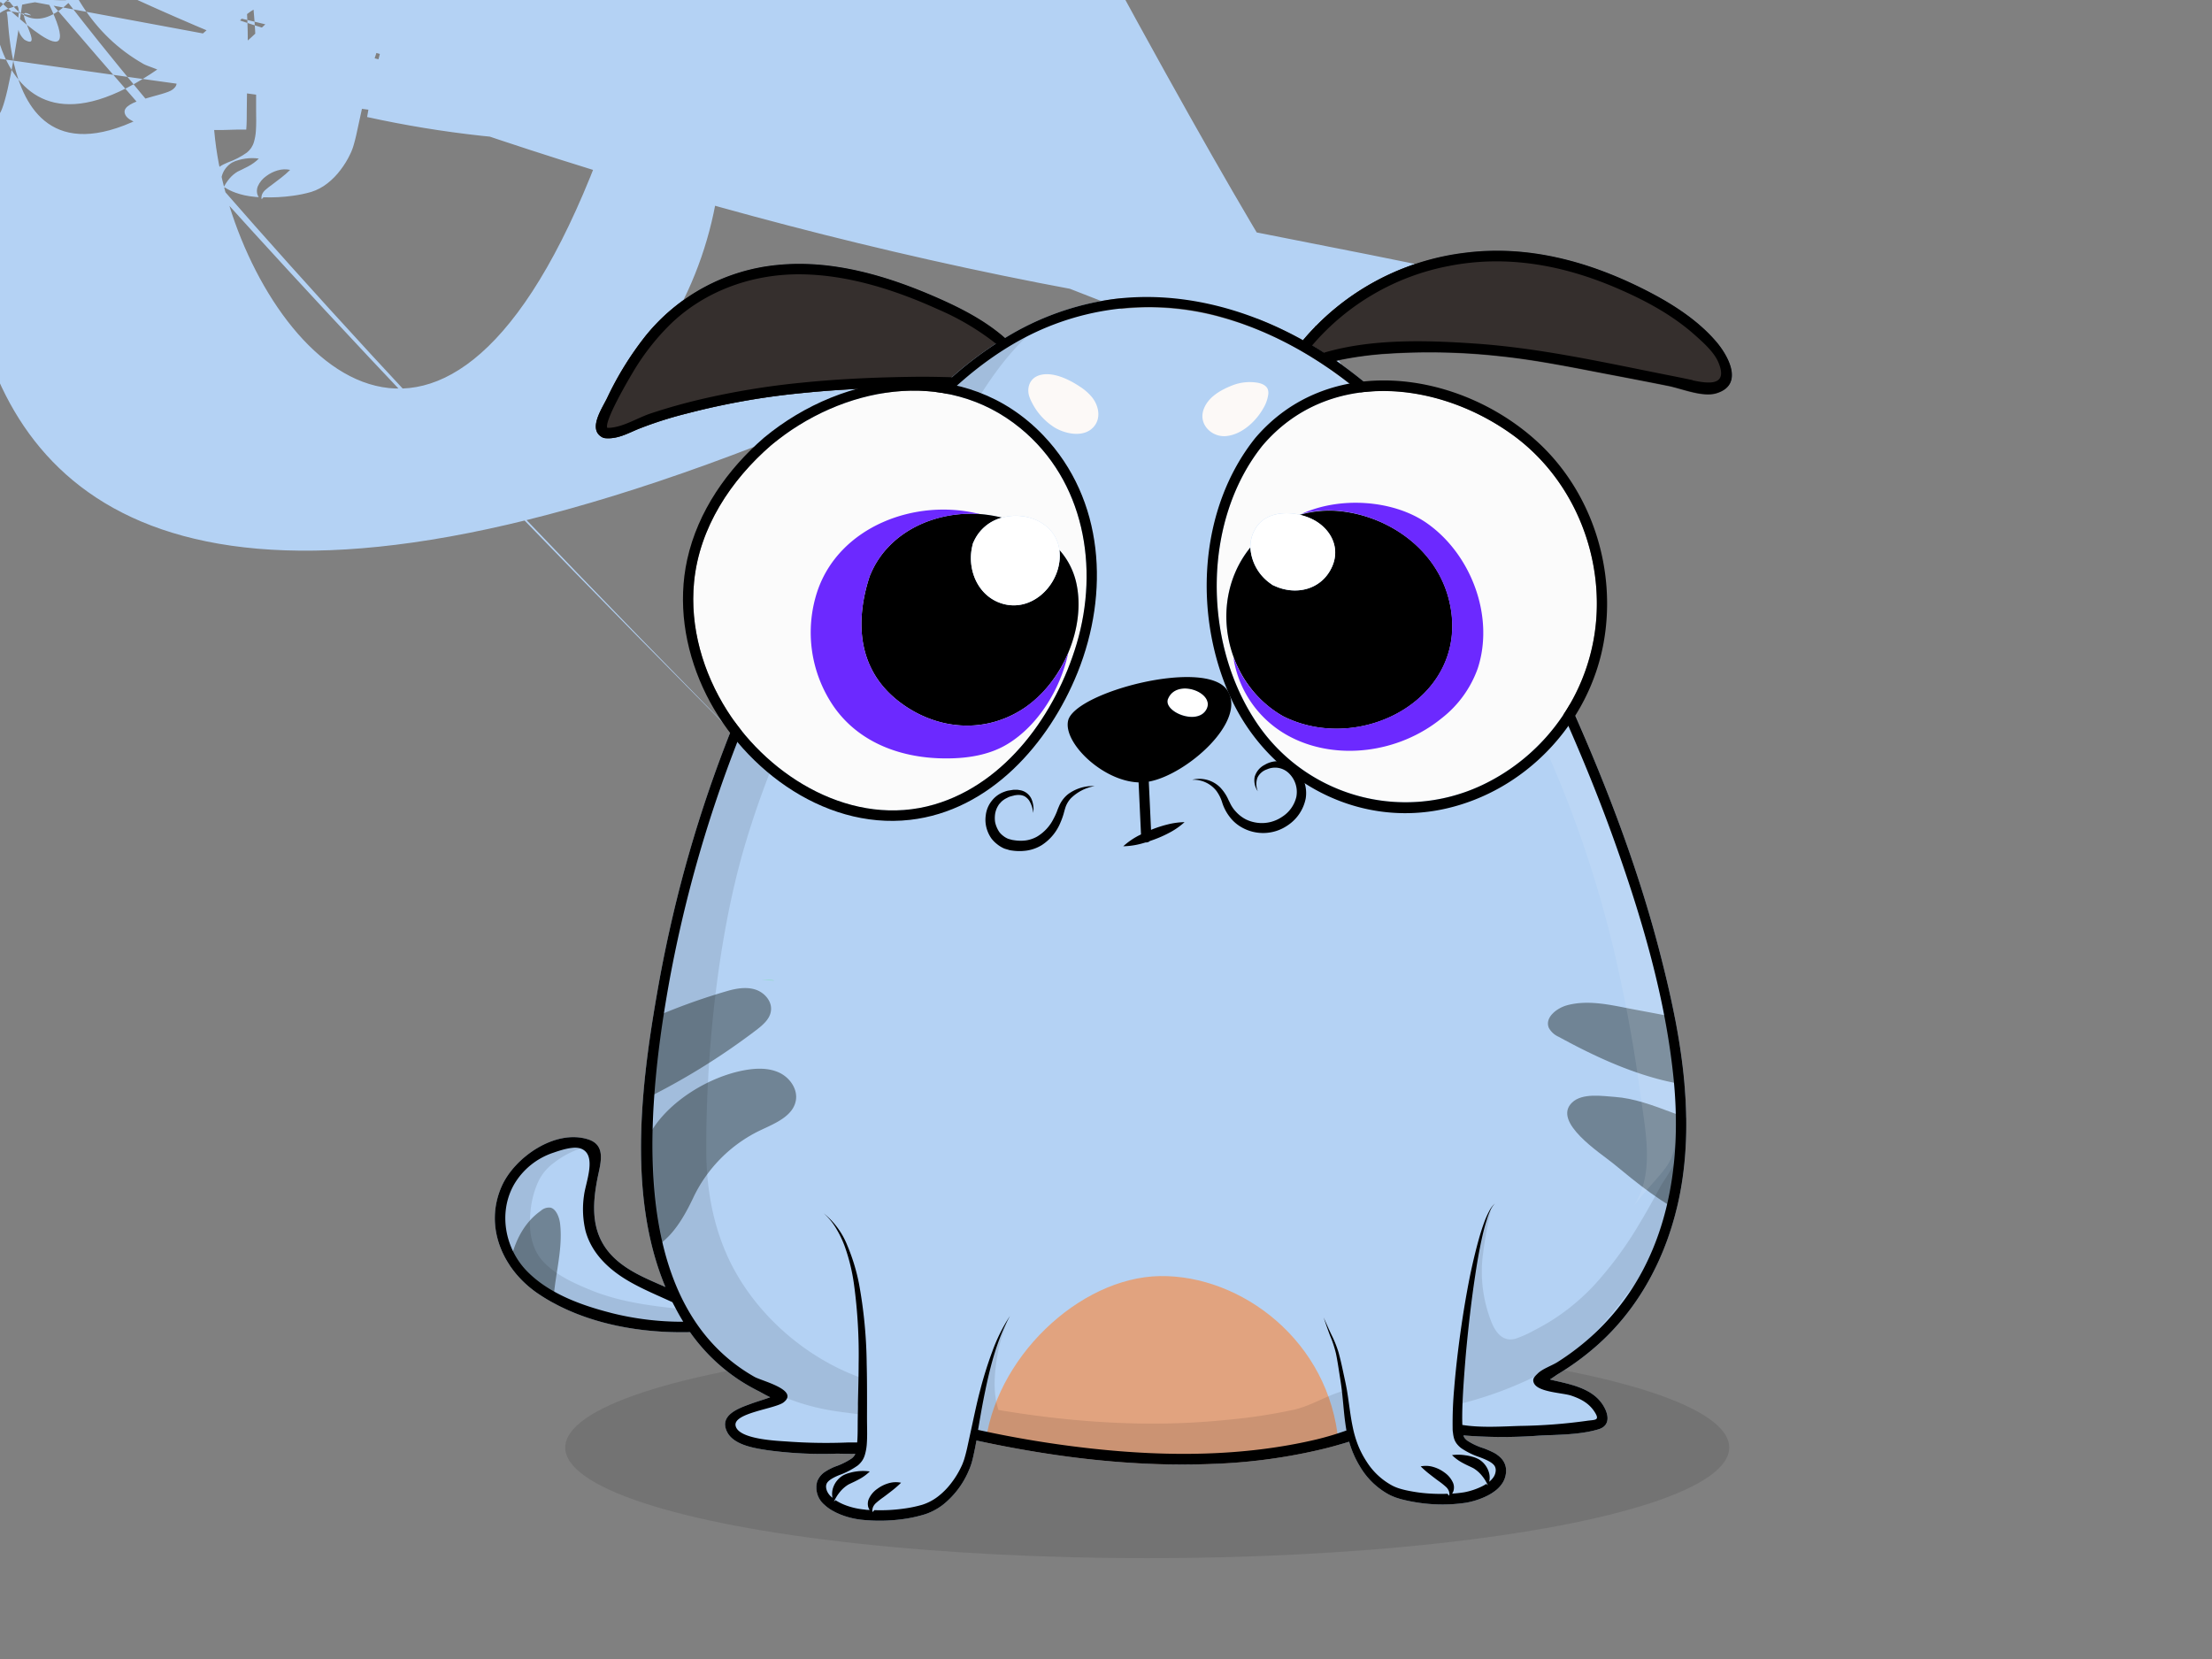 <!--  ~ Copyright (C) 2018 Baidu, Inc. All Rights Reserved.  --><svg viewBox="0 0 640 480" xmlns="http://www.w3.org/2000/svg"><rect x="0" y="0" width="640" height="480" fill="#808080" stroke="none"/>    <g id="back-ground-cl">        <rect fill="none" width="640" height="480" />        <ellipse opacity="0.1" cx="331.93" cy="418.82" rx="168.39" ry="32.01"/>    </g>    <g id="body">        <defs>            <clipPath id="outline">                <path fill="none"  d="M288.13,99.43l-1-.77a74.32,74.32,0,0,0-15.72-9.14c-12.3-5.58-25.84-10-39.44-10.15-14-.21-27.91,4.62-38,14.41a68.1,68.1,0,0,0-11.08,14.31c-.9,1.49-8.21,13.88-7.18,15.71,4.14.07,8.57-2.84,12.46-4.14,4.7-1.57,9.48-2.91,14.31-4.06a224,224,0,0,1,29.7-4.89c11.32-1.15,22.69-1.59,34.07-1.7,3,0,6.08,0,9.15.14A105.4,105.4,0,0,1,288.13,99.43Z"/><path fill="none"  d="M182.37,371c-5.87-3.33-11.15-8.12-13-14.83a27.08,27.08,0,0,1-.44-10.23c.45-3.77,3.9-11.81-.92-13.58-2.17-.8-5.87.48-8,1.21a20.69,20.69,0,0,0-11.3,9.15c-4.67,8.19-2.72,18.51,3.73,25.12s15.67,9.85,24.28,12.05a84,84,0,0,0,20.89,2.57c-1.14-1.84-2.18-3.73-3.14-5.66C190.43,374.89,186.27,373.18,182.37,371Z"/><path fill="none"  d="M490.45,97c-6.44-5.74-14.27-10-22.14-13.4C452.63,76.72,436,73.55,419,77a69,69,0,0,0-39.34,23c1.15.68,2.3,1.39,3.43,2.12,13.8-4.08,29.65-3.59,43.32-2.66,18.69,1.27,37.1,5.38,55.43,9q4,.78,7.92,1.61c4.09.85,10.45,1.93,7.45-5.23C495.93,101.82,492.83,99.09,490.45,97Z"/><path fill="none"  d="M293.14,99.72c-20,11.79-34.54,30.83-46.83,50.12a378.12,378.12,0,0,0-52.48,133.65c-1.64,9-3,18.12-3.91,27.27-2.95,30.45-1.69,70.65,28.45,87.75,2.14,1.21,13.06,3.79,8.4,7.39-2.4,1.85-14.5,3-13.88,6.69.7,4.07,12.4,4.43,15.16,4.64a154.6,154.6,0,0,0,17.62.25c.52,0,1.44,0,2.41,0,.15-1.73.14-3.58.15-5.43s0-3.86.07-5.79c.07-3.85.18-7.69.2-11.53a150.79,150.79,0,0,0-1.33-22.89,55.39,55.39,0,0,0-2.69-11.09,30.47,30.47,0,0,0-2.47-5.15,18.35,18.35,0,0,0-3.63-4.43,22.73,22.73,0,0,1,6.83,9.28,56.42,56.42,0,0,1,3.4,11.14,135.2,135.2,0,0,1,2.22,23.12c.11,3.87.11,7.73.1,11.58,0,1.92,0,3.83,0,5.75s.08,3.86-.07,5.91a14.63,14.63,0,0,1-.56,3.13l-.13.39c0,.14-.12.3-.18.45a6.36,6.36,0,0,1-.47.85,6.81,6.81,0,0,1-1.25,1.36,22.47,22.47,0,0,1-5.48,2.84c-1.7.7-3.31,1.6-3.6,2.6a2.07,2.07,0,0,0-.11.85,5,5,0,0,0,.07.5l.14.48a4.77,4.77,0,0,0,1.25,1.77c.12.11.27.22.4.33a5.59,5.59,0,0,1,.24-3.1,6.6,6.6,0,0,1,2.78-3.36,8.26,8.26,0,0,1,2-.77,12.35,12.35,0,0,1,1.88-.39,13.21,13.21,0,0,1,3.88,0,13.14,13.14,0,0,1-3.14,2.28c-1.12.62-2.2,1.07-3.05,1.51a9.39,9.39,0,0,0-2.26,1.92,12.88,12.88,0,0,0-1.92,3l.47-.39a15.32,15.32,0,0,0,3.2,1.56,20.74,20.74,0,0,0,2.59.74,22.72,22.72,0,0,0,2.68.41c.47.05.94.06,1.4.1a3,3,0,0,1-.43-.91,3.62,3.62,0,0,1,.15-2.18,7.07,7.07,0,0,1,2.48-3,10.06,10.06,0,0,1,3.24-1.62,7.37,7.37,0,0,1,3.65-.16,28.51,28.51,0,0,1-2.61,2.28c-.84.66-1.66,1.29-2.49,1.9a23.66,23.66,0,0,0-2.22,1.75,3.44,3.44,0,0,0-.74,1,2.59,2.59,0,0,0-.2,1.56h0l.54-.56a48.24,48.24,0,0,0,8.41-.43,36.39,36.39,0,0,0,5.42-1.12,14.75,14.75,0,0,0,4.66-2.47,20.45,20.45,0,0,0,3.79-3.87,25.21,25.21,0,0,0,2.86-4.7,10.16,10.16,0,0,0,.53-1.25,11.29,11.29,0,0,0,.43-1.28c.27-.89.49-1.81.71-2.73l1.22-5.62c.82-3.77,1.62-7.55,2.59-11.29a112.84,112.84,0,0,1,3.47-11.08,48.6,48.6,0,0,1,5.15-10.36c-3.71,6.78-5.64,14.28-7.19,21.77-.78,3.71-1.42,7.46-2.06,11.21a312,312,0,0,0,33.13,5.43c21.5,2.29,43.66,2.36,64.8-2.67a86.24,86.24,0,0,0,8.66-2.59c0-.15-.05-.3-.08-.45-.62-3.71-.81-7.4-1.24-11-.2-1.8-.51-3.61-.79-5.43s-.56-3.64-.93-5.41a32.2,32.2,0,0,0-1.72-5.19c-.65-1.72-1.25-3.46-1.84-5.21.73,1.69,1.47,3.37,2.26,5a32.31,32.31,0,0,1,2.07,5.16c.49,1.8.88,3.6,1.28,5.4s.8,3.59,1.12,5.43c.62,3.67,1,7.33,1.72,10.86a31,31,0,0,0,1.51,5.11,26.42,26.42,0,0,0,2.44,4.69,20,20,0,0,0,7.48,7,12.92,12.92,0,0,0,2.34.92,25.38,25.38,0,0,0,2.57.61,43,43,0,0,0,5.3.72,51.77,51.77,0,0,0,5.71.11l.54.56a2.47,2.47,0,0,0-.2-1.55,3.16,3.16,0,0,0-.74-1,22.09,22.09,0,0,0-2.22-1.76c-.83-.61-1.65-1.24-2.49-1.9a28.31,28.31,0,0,1-2.61-2.28,7.41,7.41,0,0,1,3.66.17,10.09,10.09,0,0,1,3.23,1.61,7.19,7.19,0,0,1,2.48,3,3.54,3.54,0,0,1,.15,2.18,2.77,2.77,0,0,1-.43.92c1.19-.08,2.38-.2,3.53-.39a20.28,20.28,0,0,0,4.87-1.59,10.63,10.63,0,0,0,1.48-.83l.46.39a12.46,12.46,0,0,0-1.91-3,9.26,9.26,0,0,0-2.27-1.93c-.84-.44-1.93-.89-3.05-1.5a13.47,13.47,0,0,1-3.14-2.29,13.57,13.57,0,0,1,3.88.05,12.35,12.35,0,0,1,1.88.39,8.53,8.53,0,0,1,2,.77,6.54,6.54,0,0,1,2.78,3.37,5.4,5.4,0,0,1,.23,3.12,6,6,0,0,0,1.3-1.42,3.8,3.8,0,0,0,.58-1.85,2.25,2.25,0,0,0-.12-.84,1.91,1.91,0,0,0-.4-.72c-.79-.94-2.47-1.64-4.14-2.28a21.52,21.52,0,0,1-5.32-2.6,7.06,7.06,0,0,1-1.24-1.21,4.82,4.82,0,0,1-.87-1.72,9.16,9.16,0,0,1-.28-1.57c-.06-.51-.09-1-.1-1.48a111.71,111.71,0,0,1,.44-11.19c.29-3.68.68-7.36,1.13-11,.9-7.33,2-14.62,3.49-21.86.76-3.62,1.6-7.22,2.61-10.77.51-1.78,1.07-3.54,1.74-5.26a24.1,24.1,0,0,1,1.17-2.53,7.47,7.47,0,0,1,1.66-2.2,7.31,7.31,0,0,0-1.46,2.3,21.49,21.49,0,0,0-.94,2.58c-.56,1.74-1,3.52-1.4,5.31-.79,3.58-1.4,7.19-1.94,10.82-1.1,7.26-1.92,14.56-2.61,21.86-.32,3.65-.6,7.31-.83,11-.19,3.41-.36,6.86-.25,10.2,5.43.86,11.35.45,16.71.28A155.49,155.49,0,0,0,459,411.18c2.36-.37,3.95,0,2.58-2.31-1.6-2.7-4-4-6.93-5-2.41-.82-9.31-1-10.72-3.45-.77-1.34.08-2,1-2.94,1.35-1.35,4-2.21,5.61-3.24q3-1.89,5.8-4.06A69.49,69.49,0,0,0,475.13,368c9-16.72,10.95-36.34,9.18-55-2.25-23.74-9.26-47.36-17.27-69.73-8.65-24.17-19.39-47.54-30.82-70.5-9.44-18.94-19.2-36.84-34.45-51.82C387.9,107.3,370.88,96.3,351.92,91.45A77.41,77.41,0,0,0,293.14,99.72Z"/><path d="M496.69,99c-5.84-6.88-14-11.83-22-15.78C459,75.47,441.91,70.94,424.28,73.1A72.73,72.73,0,0,0,377,98.44L376.2,98c-16.45-9-35.35-13.87-54.13-11.45a80.41,80.41,0,0,0-31.3,11.25l-.39-.34c-5.55-4.76-12.19-8.21-18.85-11.15C257.09,79.92,241,75.06,225,76.66a55.85,55.85,0,0,0-38.15,20.45,92.54,92.54,0,0,0-11.19,18.06c-1.45,3-5.75,9.16-1.31,11.4a1.81,1.81,0,0,0,.41.14,1.86,1.86,0,0,0,.34.06c3.53.32,6.44-1.35,9.59-2.66a112.5,112.5,0,0,1,14.12-4.5,213.11,213.11,0,0,1,33.35-5.9c11-1.12,22-1.57,33.09-1.69,2.3,0,4.62,0,6.94.07q-2.6,2.47-5.06,5.09C250.72,134.76,238,156.12,227,177.41a379.14,379.14,0,0,0-27.54,69.19c-3.43,11.88-6.24,23.93-8.51,36.09-5.09,28-9.91,62.19,1.57,89.68-4.81-2.13-9.7-4.05-13.8-7.51-8.06-6.81-7.59-15.93-5.55-25.37.87-4,1.76-8.35-3.06-9.85-9.54-3-21.24,5.27-24.92,13.52-5.23,11.71.26,24.1,10.32,31,12.47,8.53,28.89,11.64,44.13,11.27a53.66,53.66,0,0,0,14.65,14.12,57.39,57.39,0,0,0,5.29,3c.46.23,2,1.13,3.25,1.71l-.31.13c-1.79.62-3.6,1.16-5.38,1.81-3.43,1.26-9.1,3.22-6.82,8,1.87,3.92,8,4.81,11.71,5.39a117.2,117.2,0,0,0,20,1c1.45,0,3.44.1,5.44.05a3.14,3.14,0,0,1-.29.54,3.81,3.81,0,0,1-.71.75,20.47,20.47,0,0,1-4.78,2.37,17.75,17.75,0,0,0-2.81,1.43,5.86,5.86,0,0,0-2.43,2.88,6.52,6.52,0,0,0,2.08,6.77,12.16,12.16,0,0,0,2.66,1.88A18.93,18.93,0,0,0,244,438.5a23.26,23.26,0,0,0,6,1.28,49.63,49.63,0,0,0,11.87-.34,38.82,38.82,0,0,0,5.85-1.34,17.41,17.41,0,0,0,5.44-3,25.18,25.18,0,0,0,7.16-9.67,18.28,18.28,0,0,0,1-2.89c.26-1,.45-1.93.65-2.88s.38-1.92.55-2.87c22.31,4.82,45.27,7.68,68.12,6.77a160.48,160.48,0,0,0,32.58-4.43q3.58-.9,7.13-2a28.54,28.54,0,0,0,3.1,7.12,21.83,21.83,0,0,0,8.26,8.09,16,16,0,0,0,2.77,1.15c.95.31,1.85.51,2.78.72a48.6,48.6,0,0,0,5.62.87,45.84,45.84,0,0,0,11.39-.31,22.92,22.92,0,0,0,5.61-1.79,14.28,14.28,0,0,0,2.63-1.57,8.75,8.75,0,0,0,2.25-2.39,6.84,6.84,0,0,0,1-3.36,5.19,5.19,0,0,0-1.23-3.53,8.19,8.19,0,0,0-2.68-2,27.2,27.2,0,0,0-2.68-1.14,18.91,18.91,0,0,1-4.6-2.15,4.15,4.15,0,0,1-.74-.7,1.77,1.77,0,0,1-.37-.72.42.42,0,0,1,0-.12l.84.08a142.67,142.67,0,0,0,20.88,0c5.57-.29,11.92-.22,17.32-1.84,3.77-1.14,2.9-4.87.85-7.65-3.27-4.44-9.46-5.47-14.47-6.65l-.43-.13c.93-.57,1.95-1.32,2.34-1.55a77.19,77.19,0,0,0,11.86-8.8c14-12.68,21.86-30.38,24.31-48.93,2.85-21.55-1.3-43.27-6.68-64.1-6.48-25.1-15.83-49.37-26.44-73-5.4-12-11.14-23.88-17.06-35.65-5.06-10.07-10.08-20.1-16.64-29.3a138.12,138.12,0,0,0-33.58-33.43,100,100,0,0,1,15-2.06,186.19,186.19,0,0,1,32.37.72c10.79,1.12,21.41,3.33,32.07,5.36,5.56,1.06,11.13,2.13,16.69,3.25,4,.8,10,3.36,14,2.11C504.59,111.33,500.13,103.09,496.69,99,266.26,109c-11.38.11-22.75.55-34.07,1.7a224,224,0,0,0-29.7,4.89c-4.83,1.15-9.61,2.49-14.31,4.06-3.89,1.3-8.32,4.21-12.46,4.14-1-1.83,6.28-14.22,7.18-15.71A68.1,68.1,0,0,1,194,93.78C204.1,84,218,79.16,232,79.37c13.6.2,27.14,4.57,39.44,10.15a74.32,74.32,0,0,1,15.72,9.14l1,.77a105.4,105.4,0,0,0-12.72,9.72C272.34,109.06,269.29,109,266.26,109,-89.5,270.85c-8.61-2.2-17.93-5.56-24.28-12.05s-8.4-16.93-3.73-25.12a20.69,20.69,0,0,1,11.3-9.15c2.13-.73,5.83-2,8-1.21,4.82,1.77,1.37,9.81.92,13.58a27.08,27.08,0,0,0,.44,10.23c1.81,6.71,7.09,11.5,13,14.83,3.9,2.21,8.06,3.92,12.14,5.8,1,1.93,2,3.82,3.14,5.66A84,84,0,0,1,176.76,379.86,225-259c15.25,15,25,32.88,34.45,51.82,11.43,23,22.17,46.33,30.82,70.5,8,22.37,15,46,17.27,69.73,1.77,18.65-.21,38.27-9.18,55a69.49,69.49,0,0,1-18.81,22.21q-2.81,2.18-5.8,4.06c-1.64,1-4.26,1.89-5.61,3.24-.89.89-1.74,1.6-1,2.94,1.41,2.49,8.31,2.63,10.72,3.45,2.95,1,5.33,2.32,6.93,5,1.37,2.31-.22,1.94-2.58,2.31a155.49,155.49,0,0,1-19.16,1.45c-5.36.17-11.28.58-16.71-.28-.11-3.34.06-6.79.25-10.2.23-3.65.51-7.31.83-11,.69-7.3,1.51-14.6,2.61-21.86.54-3.63,1.15-7.24,1.94-10.82.39-1.79.84-3.57,1.4-5.31a21.49,21.49,0,0,1,.94-2.58,7.31,7.31,0,0,1,1.46-2.3,7.47,7.47,0,0,0-1.66,2.2,24.1,24.1,0,0,0-1.17,2.53c-.67,1.72-1.23,3.48-1.74,5.26-1,3.55-1.85,7.15-2.61,10.77-1.45,7.24-2.59,14.53-3.49,21.86-.45,3.66-.84,7.34-1.13,11a111.71,111.71,0,0,0-.44,11.19c0,.48,0,1,.1,1.48a9.16,9.16,0,0,0,.28,1.57,4.82,4.82,0,0,0,.87,1.72,7.06,7.06,0,0,0,1.24,1.21,21.52,21.52,0,0,0,5.32,2.6c1.67.64,3.35,1.34,4.14,2.28a1.91,1.91,0,0,1,.4.72,2.25,2.25,0,0,1,.12.84,3.8,3.8,0,0,1-.58,1.85,6,6,0,0,1-1.3,1.42,5.4,5.4,0,0,0-.23-3.12,6.54,6.54,0,0,0-2.78-3.37,8.53,8.53,0,0,0-2-.77,12.35,12.35,0,0,0-1.88-.39,13.57,13.57,0,0,0-3.88-.05,13.47,13.47,0,0,0,3.14,2.29c1.12.61,2.21,1.06,3.05,1.5a9.26,9.26,0,0,1,2.27,1.93,12.46,12.46,0,0,1,1.91,3l-.46-.39a10.63,10.63,0,0,1-1.48.83,20.28,20.28,0,0,1-4.87,1.59c-1.15.19-2.34.31-3.53.39a2.77,2.77,0,0,0,.43-.92,3.54,3.54,0,0,0-.15-2.18,7.19,7.19,0,0,0-2.48-3,10.09,10.09,0,0,0-3.23-1.61,7.41,7.41,0,0,0-3.66-.17,28.31,28.31,0,0,0,2.61,2.28c.84.66,1.66,1.29,2.49,1.9a22.09,22.09,0,0,1,2.22,1.76,3.16,3.16,0,0,1,.74,1,2.47,2.47,0,0,1,.2,1.55l-.54-.56a51.77,51.77,0,0,1-5.71-.11,43,43,0,0,1-5.3-.72,25.38,25.38,0,0,1-2.57-.61,12.92,12.92,0,0,1-2.34-.92,20,20,0,0,1-7.48-7,26.42,26.42,0,0,1-2.44-4.69,31,31,0,0,1-1.51-5.11c-.76-3.53-1.1-7.19-1.72-10.86-.32-1.84-.74-3.63-1.12-5.43s-.79-3.6-1.28-5.4a32.31,32.31,0,0,0-2.07-5.16c-.79-1.67-1.53-3.35-2.26-5,.59,1.75,1.19,3.49,1.84,5.21a32.2,32.2,0,0,1,1.72,5.19c.37,1.77.65,3.6.93,5.41s.59,3.63.79,5.43c.43,3.62.62,7.31,1.24,11,0,.15.06.3.08.45a86.24,86.24,0,0,1-8.66,2.59c-21.14,5-43.3,5-64.8,2.67a312,312,0,0,1-33.13-5.43c.64-3.75,1.28-7.5,2.06-11.21,1.55-7.49,3.48-15,7.19-21.77a48.6,48.6,0,0,0-5.15,10.36,112.84,112.84,0,0,0-3.47,11.08c-1,3.74-1.77,7.52-2.59,11.29l-1.22,5.62c-.22.92-.44,1.84-.71,2.73a11.29,11.29,0,0,1-.43,1.28,10.16,10.16,0,0,1-.53,1.25,25.21,25.21,0,0,1-2.86,4.7,20.45,20.45,0,0,1-3.79,3.87,14.75,14.75,0,0,1-4.66,2.47,36.39,36.39,0,0,1-5.42,1.12,48.24,48.24,0,0,1-8.41.43l-.54.56h0a2.59,2.59,0,0,1,.2-1.56,3.44,3.44,0,0,1,.74-1,23.66,23.66,0,0,1,2.22-1.75c.83-.61,1.65-1.24,2.49-1.9a28.51,28.51,0,0,0,2.61-2.28,7.37,7.37,0,0,0-3.65.16,10.06,10.06,0,0,0-3.24,1.62,7.07,7.07,0,0,0-2.48,3,3.62,3.62,0,0,0-.15,2.18,3,3,0,0,0,.43.91c-.46,0-.93,0-1.4-.1a22.72,22.72,0,0,1-2.68-.41,20.74,20.74,0,0,1-2.59-.74,15.32,15.32,0,0,1-3.2-1.56l-.47.39a12.88,12.88,0,0,1,1.92-3,9.39,9.39,0,0,1,2.26-1.92c.85-.44,1.93-.89,3.05-1.51a13.14,13.14,0,0,0,3.14-2.28,13.21,13.21,0,0,0-3.88,0,12.35,12.35,0,0,0-1.88.39,8.26,8.26,0,0,0-2,.77,6.6,6.6,0,0,0-2.78,3.36,5.59,5.59,0,0,0-.24,3.1c-.13-.11-.28-.22-.4-.33a4.77,4.77,0,0,1-1.25-1.77l-.14-.48a5,5,0,0,1-.07-.5,2.07,2.07,0,0,1,.11-.85c.29-1,1.9-1.9,3.6-2.6a22.47,22.47,0,0,0,5.48-2.84,6.81,6.81,0,0,0,1.25-1.36,6.36,6.36,0,0,0,.47-.85c.06-.15.13-.31.18-.45l.13-.39a14.63,14.63,0,0,0,.56-3.13c.15-2.05.09-4,.07-5.91s0-3.83,0-5.75c0-3.85,0-7.71-.1-11.58a135.2,135.2,0,0,0-2.22-23.12,56.42,56.42,0,0,0-3.4-11.14,22.73,22.73,0,0,0-6.83-9.28,18.35,18.35,0,0,1,3.63,4.43,30.47,30.47,0,0,1,2.47,5.15,55.39,55.39,0,0,1,2.69,11.09,150.79,150.79,0,0,1,1.33,22.89c0,3.84-.13,7.68-.2,11.53,0,1.93-.06,3.87-.07,5.79s0,3.7-.15,5.43c-1,0-1.89,0-2.41,0a154.6,154.6,0,0,1-17.62-.25c-2.76-.21-14.46-.57-15.16-4.64-.62-3.65,11.48-4.84,13.88-6.69,4.66-3.6-6.26-6.18-8.4-7.39-30.14-17.1-31.4-57.3-28.45-87.75.88-9.15,2.27-18.23,3.91-27.27a378.12,378.12,0,0,1,52.48-133.65c12.29-19.29,26.8-38.33,46.83-50.12a77.41,77.41,0,0,1,58.78-8.27C370.88,96.3,387.9,107.3,401.77,120.91,88-10.86q-3.94-.83-7.92-1.61c-18.33-3.65-36.74-7.76-55.43-9-13.67-.93-29.52-1.42-43.32,2.66-1.13-.73-2.28-1.44-3.43-2.12A69,69,0,0,1,419,77c17-3.41,33.65-.24,49.33,6.6C476.18,87,484,91.22,490.45,97c2.38,2.13,5.48,4.86,6.74,7.86C500.19,112,493.83,110.9,489.74,110.05Z"/>            </clipPath>        </defs>        <g clip-path="url(#outline)">            <rect fill="#B4D2F4" width="640" height="480" />        </g>    </g>    <g id="pattern">        <g clip-path="url(#outline)">            <g opacity="0.6" ><path fill="#435055"  d="M225.5,310.37c-3-1.41-6.42-1.34-9.66-.8-10.47,1.76-22.5,9.07-27.73,18.3-3.21,5.67-1.18,7.54-.89,14,.21,4.72.8,5.52,1.06,11.07.16,3.27-.9,5.65,1.78,7.54,4.85-3,8.16-8.94,10.59-14.09A41.13,41.13,0,0,1,220.05,327c4.25-2,9.54-4.12,10.24-8.77C230.77,315,228.47,311.77,225.5,310.37Z"/></g><g opacity="0.6" ><path fill="#435055"  d="M218.7,286.36c-2.53-.86-5.31-.45-7.89.26a176.71,176.71,0,0,0-20.06,7.09A64.3,64.3,0,0,0,188.57,317a198.32,198.32,0,0,0,30.28-19c1.92-1.48,4-3.25,4.22-5.66C223.37,289.7,221.23,287.23,218.7,286.36Z"/></g><g opacity="0.6" ><path fill="#435055"  d="M508.47,313.36c4.47-1,6.36-4.61,3.39-8.15-4.36-5.19-13.38-7.28-19.68-9-6.61-1.86-13.34-3-20.07-4.27l-1.47-.29c-5.56-1.09-11.44-2.31-17.11-.83-3.15.82-6.7,3.65-5.38,6.62a6,6,0,0,0,2.82,2.54C468.36,309.49,488.29,317.81,508.47,313.36Z"/></g><g opacity="0.6" ><path fill="#435055"  d="M509.87,332.52q-10.59-4.89-21.55-8.91c-1.55-.57-3.14-1.19-4.74-1.8-5.31-2-10.85-4.06-16.36-4.44-3.68-.26-9.41-1.2-12.36,1.62-5.89,5.62,8.21,14.63,11.89,17.64,6.78,5.55,14.53,12.09,22.69,15.34,8.77,3.5,18.24,5,27.62,5.49,5,.28,13.84,1,15.54-5.49C535.24,341.88,516.36,335.52,509.87,332.52Z"/></g><g opacity="0.6" ><path fill="#435055"  d="M162.06,354.12c-.25-2.17-1.26-4.28-2.69-4.69a3.48,3.48,0,0,0-2.88.88c-8.65,6.07-10.39,18.35-10,29.61.35,9.38-.45,29.6,8.28,35.71,5.77,4,7.12-3.89,7-8.33-.19-9.4-1.43-18.74-1.7-28.1C159.88,370.84,163,362.57,162.06,354.12Z"/></g><g opacity="0.6" ><path fill="#435055"  d="M132.43,335.13a10.4,10.4,0,0,0-5,2.52,26.44,26.44,0,0,0-7.28,10.61c-1.43,3.43-2.49,7.06-3.65,10.48-3,8.89-5.66,17.89-8.31,26.89-2.44,8.29-4.83,16.66-6.51,25.15-.56,2.78-3.14,11.13-.49,13.55,9.77,8.92,19.2-27.4,20.53-32.77,3.55-14.31,6-29.43,12.42-42.61C136.26,344.6,142.08,333.78,132.43,335.13Z"/></g>            <g opacity="0.6" ><path fill="#FF8431"  d="M285,418.84c2.41-25.61,27.2-49.28,50.64-49.63s49.12,18.76,51.63,48.25c.13,1.49,1.2.46-.05,1.63-1.41,1.32-6.67,1.94-9.66,2.8-14.13,4.06-27.65,4.48-43.86,4.36-16.51-.12-33.22-4.21-48.23-7.41"/></g>        </g>    </g>    <g id="mask">        <path fill="#352f2d"  d="M174.38,126.57a1.81,1.81,0,0,0,.41.14,1.86,1.86,0,0,0,.34.06c3.53.32,6.44-1.35,9.59-2.66a110.88,110.88,0,0,1,14.12-4.5,211.75,211.75,0,0,1,33.35-5.9c11-1.12,22-1.57,33.09-1.69,2.3,0,4.62,0,6.94.07a106.63,106.63,0,0,1,18.55-14.31l-.39-.34c-5.55-4.77-12.19-8.21-18.85-11.15C257.09,79.92,241,75.06,225,76.66a55.85,55.85,0,0,0-38.15,20.45,92.54,92.54,0,0,0-11.19,18.06C174.24,118.16,169.94,124.33,174.38,126.57Z"/><g opacity="0.1" ><path d="M480.32,343.46c-1.82,3.4-3.69,6.78-5.68,10.08a107.44,107.44,0,0,1-13.23,18.12,62.92,62.92,0,0,1-11.06,9.47,60,60,0,0,1-6.25,3.66,33.15,33.15,0,0,1-5.53,2.51c-4,1.16-6.15-2.21-7.32-5.52a39.48,39.48,0,0,1-2.34-17.54,119.82,119.82,0,0,1,2.54-14.42l-1.94,4.49c-3.06,11.13-4.58,22.56-6,34a4.63,4.63,0,0,0,.26,2.2,3.15,3.15,0,0,0-.88.72c-2.06,2.52-.69,11.11-.81,14.31a.64.64,0,0,0,.09.45c.16.19.45.14.69.08a108,108,0,0,0,24.46-9.44c9.48-5.29,16.42-12.76,22.8-21.4,3.19-4.31,7.4-8.22,9.2-13.28,3.1-8.71,6.71-17.83,5.44-27C485,336.67,481.24,341.74,480.32,343.46Z"/></g><g opacity="0.1" ><path d="M300.05,94.69c-23.63,13.11-38,28.58-53.16,54.08-14.44,24.28-29.76,53.16-39.76,79.21s-15,53.6-17.25,81.33c-2,24.3-2.41,58.21,14.72,78,10,11.56,21.38,19,39.1,21.26,1.52.19,3.07.4,4.62.61-.4-2.32,0-4.6,2-5.95-.17-.64-.34-1.2-.4-1.52a5.06,5.06,0,0,1,.15-2.73c-17-5.82-32.14-19.18-39.54-35.41-4-8.82-6.12-18.92-6.18-30.42-.12-27.61,3.21-61,10.78-87.25,10.89-37.75,30.59-71.48,52.33-104.45C278.23,125.13,285.07,107.28,300.05,94.69Z"/></g><g opacity="0.1" ><path d="M389.59,402.19c-5.29,1.25-9.82,4.43-15.12,5.66a159,159,0,0,1-19.41,2.95c-22,2.28-44.35.82-66.17-2.85-1.82-5.45-1.09-11.68-.06-17.2.53-2.84,2-6.43,2.63-8.76-.18.24-.36.51-.53.76a78,78,0,0,0-5.31,14.34c-1,4.38-1.11,8.84-2.52,13.14a5.25,5.25,0,0,1-1,1.75c0,.76-.1,1.52-.18,2.27a4.45,4.45,0,0,1-.14.76c1.66.36,3.28.73,4.85,1.11,14.9,5.54,32.72,6.73,47.93,6.86,15.65.13,34.69-1.09,45-4.91,2.86-1.06,9.12-1.62,10.48-3.05,1.2-1.27-.65-1.69-.78-3.3C388.57,402.43,389.58,402.19,389.59,402.19Z"/></g><g opacity="0.1" ><path d="M194.74,378.49c-7.91-.88-15.54-2-23-4.9-5-2-10.51-4.4-14.3-8.28s-4.52-9.35-3.95-14.67a25.91,25.91,0,0,1,2.37-9,13.93,13.93,0,0,1,4.41-5.19,24.6,24.6,0,0,1,8.57-4.4c.36-.09-3.05.21-3.08.05s-.31-.36-.87-.62a4.47,4.47,0,0,0-2-.49,13.32,13.32,0,0,0-7.86,3c-7.54,6.15-11.12,17-9.46,26.45a14.91,14.91,0,0,0,1.84,5.32,17.66,17.66,0,0,0,4.26,4.41,68.65,68.65,0,0,0,40.9,14.72c3.44.07,3.79-.15,6.52-2.25C198.12,379.72,197.79,378.83,194.74,378.49Z"/></g><path fill="#9dd7d7"  d="M220.31,283.49l3.71.29C223.75,283.51,223.49,283.24,220.31,283.49Z"/><path fill="#352f2d"  d="M496.69,99c-5.84-6.88-14-11.83-22-15.78-15.75-7.77-32.82-12.3-50.45-10.15A72.79,72.79,0,0,0,377,98.44q4.89,2.75,9.52,6a98.73,98.73,0,0,1,15-2.06,186.19,186.19,0,0,1,32.37.72c10.79,1.12,21.41,3.33,32.07,5.36,5.56,1.06,11.13,2.13,16.69,3.25,4,.8,10,3.36,14,2.11C504.59,111.33,500.13,103.09,496.69,99Z"/>        <g opacity="0.1" ><path fill="#fff"  d="M379.91,101.78c6,5.3,10.42,13.69,14.49,20.51,4.46,7.47,8.88,15,13.37,22.42,13,21.7,26.15,43.75,37,66.65a328.73,328.73,0,0,1,23.4,68.9c2.75,12.34,4.91,24.8,6.6,37.33,1.39,10.34,4.07,22.69-2.47,31.88,4.27-6,9.85-10.61,11.34-14.66,5.27-14.38.18-32.18-2.49-46.67-5.44-29.5-15.48-57.88-26.94-85.53-11.27-27.21-25.53-53.07-44.82-75.49C393.14,108.28,380.13,102,379.91,101.78Z"/></g>    </g>    <g id="outline">        <path fill="none"  d="M288.13,99.43l-1-.77a74.32,74.32,0,0,0-15.72-9.14c-12.3-5.58-25.84-10-39.44-10.15-14-.21-27.91,4.62-38,14.41a68.1,68.1,0,0,0-11.08,14.31c-.9,1.49-8.21,13.88-7.18,15.71,4.14.07,8.57-2.84,12.46-4.14,4.7-1.57,9.48-2.91,14.31-4.06a224,224,0,0,1,29.7-4.89c11.32-1.15,22.69-1.59,34.07-1.7,3,0,6.08,0,9.15.14A105.4,105.4,0,0,1,288.13,99.43Z"/><path fill="none"  d="M182.37,371c-5.87-3.33-11.15-8.12-13-14.83a27.08,27.08,0,0,1-.44-10.23c.45-3.77,3.9-11.81-.92-13.58-2.17-.8-5.87.48-8,1.21a20.69,20.69,0,0,0-11.3,9.15c-4.67,8.19-2.72,18.51,3.73,25.12s15.67,9.85,24.28,12.05a84,84,0,0,0,20.89,2.57c-1.14-1.84-2.18-3.73-3.14-5.66C190.43,374.89,186.27,373.18,182.37,371Z"/><path fill="none"  d="M490.45,97c-6.44-5.74-14.27-10-22.14-13.4C452.63,76.72,436,73.55,419,77a69,69,0,0,0-39.34,23c1.15.68,2.3,1.39,3.43,2.12,13.8-4.08,29.65-3.59,43.32-2.66,18.69,1.27,37.1,5.38,55.43,9q4,.78,7.92,1.61c4.09.85,10.45,1.93,7.45-5.23C495.93,101.82,492.83,99.09,490.45,97Z"/><path fill="none"  d="M293.14,99.72c-20,11.79-34.54,30.83-46.83,50.12a378.12,378.12,0,0,0-52.48,133.65c-1.64,9-3,18.12-3.91,27.27-2.95,30.45-1.69,70.65,28.45,87.75,2.14,1.21,13.06,3.79,8.4,7.39-2.4,1.85-14.5,3-13.88,6.69.7,4.07,12.4,4.43,15.16,4.64a154.6,154.6,0,0,0,17.62.25c.52,0,1.44,0,2.41,0,.15-1.73.14-3.58.15-5.43s0-3.86.07-5.79c.07-3.85.18-7.69.2-11.53a150.79,150.79,0,0,0-1.33-22.89,55.39,55.39,0,0,0-2.69-11.09,30.47,30.47,0,0,0-2.47-5.15,18.35,18.35,0,0,0-3.63-4.43,22.73,22.73,0,0,1,6.83,9.28,56.42,56.42,0,0,1,3.4,11.14,135.2,135.2,0,0,1,2.22,23.12c.11,3.87.11,7.73.1,11.58,0,1.92,0,3.83,0,5.75s.08,3.86-.07,5.91a14.63,14.63,0,0,1-.56,3.13l-.13.39c0,.14-.12.3-.18.45a6.36,6.36,0,0,1-.47.85,6.81,6.81,0,0,1-1.25,1.36,22.47,22.47,0,0,1-5.48,2.84c-1.7.7-3.31,1.6-3.6,2.6a2.07,2.07,0,0,0-.11.85,5,5,0,0,0,.07.5l.14.48a4.77,4.77,0,0,0,1.25,1.77c.12.11.27.22.4.33a5.59,5.59,0,0,1,.24-3.1,6.6,6.6,0,0,1,2.78-3.36,8.26,8.26,0,0,1,2-.77,12.35,12.35,0,0,1,1.88-.39,13.21,13.21,0,0,1,3.88,0,13.14,13.14,0,0,1-3.14,2.28c-1.12.62-2.2,1.07-3.05,1.51a9.39,9.39,0,0,0-2.26,1.92,12.88,12.88,0,0,0-1.92,3l.47-.39a15.32,15.32,0,0,0,3.2,1.56,20.74,20.74,0,0,0,2.59.74,22.72,22.72,0,0,0,2.68.41c.47.05.94.06,1.4.1a3,3,0,0,1-.43-.91,3.62,3.62,0,0,1,.15-2.18,7.07,7.07,0,0,1,2.48-3,10.06,10.06,0,0,1,3.24-1.62,7.37,7.37,0,0,1,3.65-.16,28.51,28.51,0,0,1-2.61,2.28c-.84.66-1.66,1.29-2.49,1.9a23.66,23.66,0,0,0-2.22,1.75,3.44,3.44,0,0,0-.74,1,2.59,2.59,0,0,0-.2,1.56h0l.54-.56a48.24,48.24,0,0,0,8.41-.43,36.39,36.39,0,0,0,5.42-1.12,14.75,14.75,0,0,0,4.66-2.47,20.45,20.45,0,0,0,3.79-3.87,25.21,25.21,0,0,0,2.86-4.7,10.16,10.16,0,0,0,.53-1.25,11.29,11.29,0,0,0,.43-1.28c.27-.89.49-1.81.71-2.73l1.22-5.62c.82-3.77,1.62-7.55,2.59-11.29a112.84,112.84,0,0,1,3.47-11.08,48.6,48.6,0,0,1,5.15-10.36c-3.71,6.78-5.64,14.28-7.19,21.77-.78,3.71-1.42,7.46-2.06,11.21a312,312,0,0,0,33.13,5.43c21.5,2.29,43.66,2.36,64.8-2.67a86.24,86.24,0,0,0,8.66-2.59c0-.15-.05-.3-.08-.45-.62-3.71-.81-7.4-1.24-11-.2-1.8-.51-3.61-.79-5.43s-.56-3.64-.93-5.41a32.2,32.2,0,0,0-1.72-5.19c-.65-1.72-1.25-3.46-1.84-5.21.73,1.69,1.47,3.37,2.26,5a32.31,32.31,0,0,1,2.07,5.16c.49,1.8.88,3.6,1.28,5.4s.8,3.59,1.12,5.43c.62,3.67,1,7.33,1.72,10.86a31,31,0,0,0,1.51,5.11,26.42,26.42,0,0,0,2.44,4.69,20,20,0,0,0,7.48,7,12.92,12.92,0,0,0,2.34.92,25.38,25.38,0,0,0,2.57.61,43,43,0,0,0,5.3.72,51.77,51.77,0,0,0,5.71.11l.54.56a2.47,2.47,0,0,0-.2-1.55,3.16,3.16,0,0,0-.74-1,22.09,22.09,0,0,0-2.22-1.76c-.83-.61-1.65-1.24-2.49-1.9a28.31,28.31,0,0,1-2.61-2.28,7.41,7.41,0,0,1,3.66.17,10.09,10.09,0,0,1,3.23,1.61,7.19,7.19,0,0,1,2.48,3,3.54,3.54,0,0,1,.15,2.18,2.77,2.77,0,0,1-.43.92c1.19-.08,2.38-.2,3.53-.39a20.28,20.28,0,0,0,4.87-1.59,10.63,10.63,0,0,0,1.48-.83l.46.39a12.46,12.46,0,0,0-1.91-3,9.26,9.26,0,0,0-2.27-1.93c-.84-.44-1.93-.89-3.05-1.5a13.47,13.47,0,0,1-3.14-2.29,13.57,13.57,0,0,1,3.88.05,12.35,12.35,0,0,1,1.88.39,8.53,8.53,0,0,1,2,.77,6.54,6.54,0,0,1,2.78,3.37,5.4,5.4,0,0,1,.23,3.12,6,6,0,0,0,1.3-1.42,3.8,3.8,0,0,0,.58-1.85,2.25,2.25,0,0,0-.12-.84,1.91,1.91,0,0,0-.4-.72c-.79-.94-2.47-1.64-4.14-2.28a21.52,21.52,0,0,1-5.32-2.6,7.06,7.06,0,0,1-1.24-1.21,4.82,4.82,0,0,1-.87-1.72,9.16,9.16,0,0,1-.28-1.57c-.06-.51-.09-1-.1-1.48a111.71,111.71,0,0,1,.44-11.19c.29-3.68.68-7.36,1.13-11,.9-7.33,2-14.62,3.49-21.86.76-3.62,1.6-7.22,2.61-10.77.51-1.78,1.07-3.54,1.74-5.26a24.1,24.1,0,0,1,1.17-2.53,7.47,7.47,0,0,1,1.66-2.2,7.31,7.31,0,0,0-1.46,2.3,21.49,21.49,0,0,0-.94,2.58c-.56,1.74-1,3.52-1.4,5.31-.79,3.58-1.4,7.19-1.94,10.82-1.1,7.26-1.92,14.56-2.61,21.86-.32,3.65-.6,7.31-.83,11-.19,3.41-.36,6.86-.25,10.2,5.43.86,11.35.45,16.71.28A155.49,155.49,0,0,0,459,411.18c2.36-.37,3.95,0,2.58-2.31-1.6-2.7-4-4-6.93-5-2.41-.82-9.31-1-10.72-3.45-.77-1.34.08-2,1-2.94,1.35-1.35,4-2.21,5.61-3.24q3-1.89,5.8-4.06A69.49,69.49,0,0,0,475.13,368c9-16.72,10.95-36.34,9.18-55-2.25-23.74-9.26-47.36-17.27-69.73-8.65-24.17-19.39-47.54-30.82-70.5-9.44-18.94-19.2-36.84-34.45-51.82C387.9,107.3,370.88,96.3,351.92,91.45A77.41,77.41,0,0,0,293.14,99.72Z"/><path d="M496.69,99c-5.84-6.88-14-11.83-22-15.78C459,75.47,441.91,70.94,424.28,73.1A72.73,72.73,0,0,0,377,98.44L376.2,98c-16.45-9-35.35-13.87-54.13-11.45a80.41,80.41,0,0,0-31.3,11.25l-.39-.34c-5.55-4.76-12.19-8.21-18.85-11.15C257.09,79.92,241,75.06,225,76.66a55.85,55.85,0,0,0-38.15,20.45,92.54,92.54,0,0,0-11.19,18.06c-1.45,3-5.75,9.16-1.31,11.4a1.81,1.81,0,0,0,.41.14,1.86,1.86,0,0,0,.34.06c3.53.32,6.44-1.35,9.59-2.66a112.5,112.5,0,0,1,14.12-4.5,213.11,213.11,0,0,1,33.35-5.9c11-1.12,22-1.57,33.09-1.69,2.3,0,4.62,0,6.94.07q-2.6,2.47-5.06,5.09C250.72,134.76,238,156.12,227,177.41a379.14,379.14,0,0,0-27.54,69.19c-3.43,11.88-6.24,23.93-8.51,36.09-5.09,28-9.91,62.19,1.57,89.68-4.81-2.13-9.7-4.05-13.8-7.51-8.06-6.81-7.59-15.93-5.55-25.37.87-4,1.76-8.35-3.06-9.85-9.54-3-21.24,5.27-24.92,13.52-5.23,11.71.26,24.1,10.32,31,12.47,8.53,28.89,11.64,44.13,11.27a53.66,53.66,0,0,0,14.65,14.12,57.39,57.39,0,0,0,5.29,3c.46.23,2,1.13,3.25,1.71l-.31.13c-1.79.62-3.6,1.16-5.38,1.81-3.43,1.26-9.1,3.22-6.82,8,1.87,3.92,8,4.81,11.71,5.39a117.2,117.2,0,0,0,20,1c1.45,0,3.44.1,5.44.05a3.14,3.14,0,0,1-.29.54,3.81,3.81,0,0,1-.71.75,20.47,20.47,0,0,1-4.78,2.37,17.75,17.75,0,0,0-2.81,1.43,5.86,5.86,0,0,0-2.43,2.88,6.52,6.52,0,0,0,2.08,6.77,12.16,12.16,0,0,0,2.66,1.88A18.93,18.93,0,0,0,244,438.5a23.26,23.26,0,0,0,6,1.28,49.63,49.63,0,0,0,11.87-.34,38.82,38.82,0,0,0,5.85-1.34,17.41,17.41,0,0,0,5.44-3,25.18,25.18,0,0,0,7.16-9.67,18.28,18.28,0,0,0,1-2.89c.26-1,.45-1.93.65-2.88s.38-1.92.55-2.87c22.31,4.82,45.27,7.68,68.12,6.77a160.48,160.48,0,0,0,32.58-4.43q3.58-.9,7.13-2a28.54,28.54,0,0,0,3.1,7.12,21.83,21.83,0,0,0,8.26,8.09,16,16,0,0,0,2.77,1.15c.95.31,1.85.51,2.78.72a48.6,48.6,0,0,0,5.62.87,45.84,45.84,0,0,0,11.39-.31,22.92,22.92,0,0,0,5.61-1.79,14.28,14.28,0,0,0,2.63-1.57,8.75,8.75,0,0,0,2.25-2.39,6.84,6.84,0,0,0,1-3.36,5.19,5.19,0,0,0-1.23-3.53,8.19,8.19,0,0,0-2.68-2,27.2,27.2,0,0,0-2.68-1.14,18.91,18.91,0,0,1-4.6-2.15,4.15,4.15,0,0,1-.74-.7,1.77,1.77,0,0,1-.37-.72.42.42,0,0,1,0-.12l.84.08a142.67,142.67,0,0,0,20.88,0c5.57-.29,11.92-.22,17.32-1.84,3.77-1.14,2.9-4.87.85-7.65-3.27-4.44-9.46-5.47-14.47-6.65l-.43-.13c.93-.57,1.95-1.32,2.34-1.55a77.19,77.19,0,0,0,11.86-8.8c14-12.68,21.86-30.38,24.31-48.93,2.85-21.55-1.3-43.27-6.68-64.1-6.48-25.1-15.83-49.37-26.44-73-5.4-12-11.14-23.88-17.06-35.65-5.06-10.07-10.08-20.1-16.64-29.3a138.12,138.12,0,0,0-33.58-33.43,100,100,0,0,1,15-2.06,186.19,186.19,0,0,1,32.37.72c10.79,1.12,21.41,3.33,32.07,5.36,5.56,1.06,11.13,2.13,16.69,3.25,4,.8,10,3.36,14,2.11C504.59,111.33,500.13,103.09,496.69,99ZM266.26,109c-11.38.11-22.75.55-34.07,1.7a224,224,0,0,0-29.7,4.89c-4.83,1.15-9.61,2.49-14.31,4.06-3.89,1.3-8.32,4.21-12.46,4.14-1-1.83,6.28-14.22,7.18-15.71A68.1,68.1,0,0,1,194,93.78C204.1,84,218,79.16,232,79.37c13.6.2,27.14,4.57,39.44,10.15a74.32,74.32,0,0,1,15.72,9.14l1,.77a105.4,105.4,0,0,0-12.72,9.72C272.34,109.06,269.29,109,266.26,109Zm-89.5,270.85c-8.61-2.2-17.93-5.56-24.28-12.05s-8.4-16.93-3.73-25.12a20.69,20.69,0,0,1,11.3-9.15c2.13-.73,5.83-2,8-1.21,4.82,1.77,1.37,9.81.92,13.58a27.08,27.08,0,0,0,.44,10.23c1.81,6.71,7.09,11.5,13,14.83,3.9,2.21,8.06,3.92,12.14,5.8,1,1.93,2,3.82,3.14,5.66A84,84,0,0,1,176.76,379.86Zm225-259c15.25,15,25,32.88,34.45,51.82,11.43,23,22.17,46.33,30.82,70.5,8,22.37,15,46,17.27,69.73,1.77,18.65-.21,38.27-9.18,55a69.49,69.49,0,0,1-18.81,22.21q-2.81,2.18-5.8,4.06c-1.64,1-4.26,1.89-5.61,3.24-.89.89-1.74,1.6-1,2.94,1.41,2.49,8.31,2.63,10.72,3.45,2.95,1,5.33,2.32,6.93,5,1.37,2.31-.22,1.94-2.58,2.31a155.49,155.49,0,0,1-19.16,1.45c-5.36.17-11.28.58-16.71-.28-.11-3.34.06-6.79.25-10.2.23-3.65.51-7.31.83-11,.69-7.3,1.51-14.6,2.61-21.86.54-3.63,1.15-7.24,1.94-10.82.39-1.79.84-3.57,1.4-5.31a21.49,21.49,0,0,1,.94-2.58,7.31,7.31,0,0,1,1.46-2.3,7.47,7.47,0,0,0-1.66,2.2,24.1,24.1,0,0,0-1.17,2.53c-.67,1.72-1.23,3.48-1.74,5.26-1,3.55-1.85,7.15-2.61,10.77-1.45,7.24-2.59,14.53-3.49,21.86-.45,3.66-.84,7.34-1.13,11a111.71,111.71,0,0,0-.44,11.19c0,.48,0,1,.1,1.48a9.16,9.16,0,0,0,.28,1.57,4.82,4.82,0,0,0,.87,1.72,7.06,7.06,0,0,0,1.24,1.21,21.52,21.52,0,0,0,5.32,2.6c1.67.64,3.35,1.34,4.14,2.28a1.91,1.91,0,0,1,.4.72,2.25,2.25,0,0,1,.12.84,3.8,3.8,0,0,1-.58,1.85,6,6,0,0,1-1.3,1.42,5.4,5.4,0,0,0-.23-3.12,6.54,6.54,0,0,0-2.78-3.37,8.53,8.53,0,0,0-2-.77,12.35,12.35,0,0,0-1.88-.39,13.57,13.57,0,0,0-3.88-.05,13.47,13.47,0,0,0,3.14,2.29c1.12.61,2.21,1.06,3.05,1.5a9.26,9.26,0,0,1,2.27,1.93,12.46,12.46,0,0,1,1.91,3l-.46-.39a10.63,10.63,0,0,1-1.48.83,20.28,20.28,0,0,1-4.87,1.59c-1.15.19-2.34.31-3.53.39a2.77,2.77,0,0,0,.43-.92,3.54,3.54,0,0,0-.15-2.18,7.19,7.19,0,0,0-2.48-3,10.09,10.09,0,0,0-3.23-1.61,7.41,7.41,0,0,0-3.66-.17,28.31,28.31,0,0,0,2.61,2.28c.84.66,1.66,1.29,2.49,1.9a22.09,22.09,0,0,1,2.22,1.76,3.16,3.16,0,0,1,.74,1,2.47,2.47,0,0,1,.2,1.55l-.54-.56a51.77,51.77,0,0,1-5.71-.11,43,43,0,0,1-5.3-.72,25.38,25.38,0,0,1-2.57-.61,12.92,12.92,0,0,1-2.34-.92,20,20,0,0,1-7.48-7,26.42,26.42,0,0,1-2.44-4.69,31,31,0,0,1-1.51-5.11c-.76-3.53-1.1-7.19-1.72-10.86-.32-1.84-.74-3.63-1.12-5.43s-.79-3.6-1.28-5.4a32.31,32.31,0,0,0-2.07-5.16c-.79-1.67-1.53-3.35-2.26-5,.59,1.75,1.19,3.49,1.84,5.21a32.2,32.2,0,0,1,1.72,5.19c.37,1.77.65,3.6.93,5.41s.59,3.63.79,5.43c.43,3.62.62,7.31,1.24,11,0,.15.06.3.08.45a86.24,86.24,0,0,1-8.66,2.59c-21.14,5-43.3,5-64.8,2.67a312,312,0,0,1-33.13-5.43c.64-3.75,1.28-7.5,2.06-11.21,1.55-7.49,3.48-15,7.19-21.77a48.6,48.6,0,0,0-5.15,10.36,112.84,112.84,0,0,0-3.47,11.08c-1,3.74-1.77,7.52-2.59,11.29l-1.22,5.62c-.22.92-.44,1.84-.71,2.73a11.29,11.29,0,0,1-.43,1.28,10.16,10.16,0,0,1-.53,1.25,25.21,25.21,0,0,1-2.86,4.7,20.45,20.45,0,0,1-3.79,3.87,14.75,14.75,0,0,1-4.66,2.47,36.39,36.39,0,0,1-5.42,1.12,48.24,48.24,0,0,1-8.41.43l-.54.56h0a2.59,2.59,0,0,1,.2-1.56,3.44,3.44,0,0,1,.74-1,23.66,23.66,0,0,1,2.22-1.75c.83-.61,1.65-1.24,2.49-1.9a28.51,28.51,0,0,0,2.61-2.28,7.37,7.37,0,0,0-3.65.16,10.06,10.06,0,0,0-3.24,1.62,7.07,7.07,0,0,0-2.48,3,3.62,3.62,0,0,0-.15,2.18,3,3,0,0,0,.43.91c-.46,0-.93,0-1.4-.1a22.72,22.72,0,0,1-2.68-.41,20.74,20.74,0,0,1-2.59-.74,15.32,15.32,0,0,1-3.2-1.56l-.47.39a12.88,12.88,0,0,1,1.92-3,9.39,9.39,0,0,1,2.26-1.92c.85-.44,1.93-.89,3.05-1.51a13.14,13.14,0,0,0,3.14-2.28,13.21,13.21,0,0,0-3.88,0,12.35,12.35,0,0,0-1.88.39,8.26,8.26,0,0,0-2,.77,6.6,6.6,0,0,0-2.78,3.36,5.59,5.59,0,0,0-.24,3.1c-.13-.11-.28-.22-.4-.33a4.77,4.77,0,0,1-1.25-1.77l-.14-.48a5,5,0,0,1-.07-.5,2.07,2.07,0,0,1,.11-.85c.29-1,1.9-1.9,3.6-2.6a22.47,22.47,0,0,0,5.48-2.84,6.81,6.81,0,0,0,1.25-1.36,6.36,6.36,0,0,0,.47-.85c.06-.15.13-.31.18-.45l.13-.39a14.63,14.63,0,0,0,.56-3.13c.15-2.05.09-4,.07-5.91s0-3.83,0-5.75c0-3.85,0-7.71-.1-11.58a135.2,135.2,0,0,0-2.22-23.12,56.42,56.42,0,0,0-3.4-11.14,22.73,22.73,0,0,0-6.83-9.28,18.35,18.35,0,0,1,3.63,4.43,30.47,30.47,0,0,1,2.47,5.15,55.39,55.39,0,0,1,2.69,11.09,150.79,150.79,0,0,1,1.33,22.89c0,3.84-.13,7.68-.2,11.53,0,1.93-.06,3.87-.07,5.79s0,3.7-.15,5.43c-1,0-1.89,0-2.41,0a154.6,154.6,0,0,1-17.62-.25c-2.76-.21-14.46-.57-15.16-4.64-.62-3.65,11.48-4.84,13.88-6.69,4.66-3.6-6.26-6.18-8.4-7.39-30.14-17.1-31.4-57.3-28.45-87.75.88-9.15,2.27-18.23,3.91-27.27a378.12,378.12,0,0,1,52.48-133.65c12.29-19.29,26.8-38.33,46.83-50.12a77.41,77.41,0,0,1,58.78-8.27C370.88,96.3,387.9,107.3,401.77,120.91Zm88-10.86q-3.94-.83-7.92-1.61c-18.33-3.65-36.74-7.76-55.43-9-13.67-.93-29.52-1.42-43.32,2.66-1.13-.73-2.28-1.44-3.43-2.12A69,69,0,0,1,419,77c17-3.41,33.65-.24,49.33,6.6C476.18,87,484,91.22,490.45,97c2.38,2.13,5.48,4.86,6.74,7.86C500.19,112,493.83,110.9,489.74,110.05Z"/>    </g>    <g id="eye">        <g id="eye-color1">            <g opacity="0" ><path fill="#B4D2F4"  d="M251.88,194.72c-.14.46-.2.94-.35,1.41a16.61,16.61,0,0,1-1.35,2.86c-.53.94-1,1.9-1.55,2.83-.23.41-.49.81-.76,1.2-.14.21-.29.41-.44.61s-.45.47-.45.6c-.19.25-.39.5-.59.74-5.88,7.05-13.91,9.8-22.69,6.54-8.54-3.17-14.21-10.41-14.65-19.54a1.27,1.27,0,0,1,0-.28,1.29,1.29,0,0,1,0-.29,23.29,23.29,0,0,1,19-21.82,19,19,0,0,1,11.42,1.35c-15.3-7.7-34.36-2.93-39.3,15.33a21.13,21.13,0,0,0-.66,6.53A29.44,29.44,0,0,0,210,213c8.59,7.08,21.5,6.67,31,1.77,7.19-3.7,10-12.6,10.93-20.46C252,194.47,251.92,194.59,251.88,194.72Z"/></g><g opacity="0" ><path fill="#B4D2F4"  d="M375.64,188.66c-.24.62-.44,1.25-.7,1.86a25.86,25.86,0,0,1-2,3.67,32.56,32.56,0,0,1-2.54,3.42c-5.88,7-13.9,9.8-22.69,6.54-8.54-3.17-14.21-10.41-14.65-19.54a1.27,1.27,0,0,1,0-.28.9.9,0,0,1,0-.29,23.29,23.29,0,0,1,19-21.82,19,19,0,0,1,11.42,1.35c-15.29-7.7-34.35-2.93-39.29,15.33a20.54,20.54,0,0,0-.66,6.53,29.36,29.36,0,0,0,10.48,20.24c8.59,7.08,21.5,6.67,31,1.77,6.9-3.55,9.72-12,10.77-19.66C375.81,188,375.73,188.41,375.64,188.66Z"/></g>        </g>        <g id="eye-shape">            <path fill="#fbfbfb"  d="M295.23,123.9c-21.73-17.81-51.73-12-72.06,4.87-11.71,10.13-20.83,23.9-22.35,39.61-1.28,13.09,2.59,26.27,9.6,37.28,12.38,19.45,36.52,33.94,59.91,27.1,20.91-6.12,35.23-26.45,41.18-46.49C318.07,164.16,313.73,139.06,295.23,123.9Zm16.09,44.39c3.12,13.14-4,29.29-15.05,36.62-11.44,7.59-25.45,6.31-36.15-1.92-11.83-9.09-12.9-22.85-8.48-36.31a1.66,1.66,0,0,1,.15-.33c5.3-13,20-19.08,33.33-17.46a40.23,40.23,0,0,1,4.79.88c7-2,15.58,1.56,16.61,9.36A21.23,21.23,0,0,1,311.32,168.29Z"/><path d="M221.05,126.64c-10.64,9.21-19.13,21.3-22.21,35.19-2.76,12.5-.75,25.57,4.53,37.13,10.21,22.39,34.35,41.16,59.93,38.25,23.13-2.63,40.23-22.11,48.49-42.65,9.19-22.89,7.78-50-9.89-68.55C279.45,102.48,244.4,107.3,221.05,126.64Zm90.46,59.63c-5.95,20-20.27,40.37-41.18,46.49-23.39,6.84-47.53-7.65-59.91-27.1-7-11-10.88-24.19-9.6-37.28,1.52-15.71,10.64-29.48,22.35-39.61,20.33-16.85,50.33-22.68,72.06-4.87C313.73,139.06,318.07,164.16,311.51,186.27Z"/><path d="M306.46,162.89c-1.18,7.61-8.53,14.09-16.4,11.78-7.26-2.13-10.49-10.21-8.63-17.12a1.6,1.6,0,0,1,.1-.39,1.55,1.55,0,0,1,.18-.39,12.36,12.36,0,0,1,8.2-7,40.23,40.23,0,0,0-4.79-.88c-13.38-1.62-28,4.45-33.33,17.46a1.66,1.66,0,0,0-.15.33c-4.42,13.46-3.35,27.22,8.48,36.31,10.7,8.23,24.71,9.51,36.15,1.92,11.05-7.33,18.17-23.48,15.05-36.62a21.23,21.23,0,0,0-4.8-9.16A12.89,12.89,0,0,1,306.46,162.89Z"/><path fill="#fff"  d="M289.91,149.77a12.36,12.36,0,0,0-8.2,7,1.55,1.55,0,0,0-.18.39,1.6,1.6,0,0,0-.1.39c-1.86,6.91,1.37,15,8.63,17.12,7.87,2.31,15.22-4.17,16.4-11.78a12.89,12.89,0,0,0,.06-3.76C305.49,151.33,297,147.81,289.91,149.77Z"/><path fill="#fbfbfb"  d="M437,125.33c-21.81-15.39-53-18.4-71.71,3.55-17.26,21.61-17.19,56.12-2.48,79a51.87,51.87,0,0,0,65.66,19.41,58,58,0,0,0,33.47-49.53C463,157.45,453.74,137.14,437,125.33ZM371.26,207.2c-14.35-8.09-20.39-26.75-13.74-41.9a30.4,30.4,0,0,1,4.24-6.93,10.14,10.14,0,0,1,1.62-5.68c2.63-4.13,8-4.82,12.6-3.79a30.44,30.44,0,0,1,12.63-1c14.24,1.89,27.35,11.64,30.73,26C425.83,201.43,394.08,218.68,371.26,207.2Z"/><path d="M444.44,127.47c-22.48-20.29-60.06-25.66-81.28-.71-16.45,20.6-17.87,51.3-7.19,74.86,10.79,23.79,36.25,38.16,62.16,32.38,23.25-5.19,41.58-24.61,45.83-47.95C467.84,164.77,460.58,142,444.44,127.47Zm17.49,50.33a58,58,0,0,1-33.47,49.53,51.87,51.87,0,0,1-65.66-19.41c-14.71-22.92-14.78-57.43,2.48-79,18.67-21.95,49.9-18.94,71.71-3.55C453.74,137.14,463,157.45,461.93,177.8Z"/><path d="M388.61,148a30.44,30.44,0,0,0-12.63,1A17.87,17.87,0,0,1,379.2,150c5.45,2.44,8.81,8.09,6.23,13.93-3,6.77-10.57,8.5-16.85,5.51a1.36,1.36,0,0,1-.39-.18,1.28,1.28,0,0,1-.34-.24,13.69,13.69,0,0,1-6.09-10.61,30.4,30.4,0,0,0-4.24,6.93c-6.65,15.15-.61,33.81,13.74,41.9,22.82,11.48,54.57-5.77,48.08-33.26C416,159.59,402.85,149.84,388.61,148Z"/><path fill="#fff"  d="M367.85,169a1.28,1.28,0,0,0,.34.24,1.36,1.36,0,0,0,.39.18c6.28,3,13.85,1.26,16.85-5.51,2.58-5.84-.78-11.49-6.23-13.93A17.87,17.87,0,0,0,376,148.9c-4.6-1-10-.34-12.6,3.79a10.14,10.14,0,0,0-1.62,5.68A13.69,13.69,0,0,0,367.85,169Z"/><path fill="#fcf9f7"  d="M312.47,111.88c-3.15-2.12-8.21-4.63-12.08-3.19-2.63,1-3.4,3.79-2.51,6.24a12.78,12.78,0,0,0,.68,1.53,18.3,18.3,0,0,0,6.7,7.31c3.21,1.86,8.4,2.89,11.18-.27,2.17-2.47,1.49-6-.39-8.45A14.85,14.85,0,0,0,312.47,111.88Z"/><path fill="#fcf9f7"  d="M354.8,126.17c4.59-.46,8.71-4.37,10.83-8.24a10.54,10.54,0,0,0,1.3-3.71,3.28,3.28,0,0,0-.12-1.59c-.45-1.17-1.81-1.7-3.05-1.91a13.76,13.76,0,0,0-7.42.87c-3.38,1.35-7,3.44-8.19,7.14a6.23,6.23,0,0,0-.15.62C347.21,123.36,351,126.56,354.8,126.17Z"/>        </g>        <g id="eye-color2">            <path fill="#6C29FF"  d="M296.27,204.91c-11.44,7.59-25.45,6.31-36.15-1.92-11.83-9.09-12.9-22.84-8.48-36.31a1.35,1.35,0,0,1,.15-.32c5.09-12.49,18.79-18.57,31.71-17.61-18.58-4.76-40.69,3.61-47,22.29a37.85,37.85,0,0,0,4.9,33.63c7.49,10.53,19.92,14.81,32.48,14.76,6.18,0,12.54-1,17.8-4.26,8.59-5.28,15.13-15.61,17.42-26.36A36.29,36.29,0,0,1,296.27,204.91Z"/><path fill="#6C29FF"  d="M413,151.48c-9.56-6.8-25.15-8-36.48-2.76a30.47,30.47,0,0,1,12.05-.77c14.24,1.89,27.35,11.64,30.73,26,6.49,27.5-25.26,44.74-48.08,33.26a32.32,32.32,0,0,1-14.31-17,15.56,15.56,0,0,0,.4,2.35,31.17,31.17,0,0,0,16.47,20.87c13.12,6.59,30.83,4.54,43.3-5.59a31.75,31.75,0,0,0,10.47-14.43C432.45,178.47,425.74,160.52,413,151.48Z"/>        </g>    </g>    <g id="nose-mouth">        <path fill="#fff"  d="M349.07,205.17c2.6-4.83-8.69-9.07-11.13-3C336.45,205.91,346.47,210,349.07,205.17Z"/><path d="M306.4,233.29l-.22.51-.18.45c-.11.3-.21.6-.34.89a17.64,17.64,0,0,1-.81,1.7,12.54,12.54,0,0,1-4.8,5.22,9.5,9.5,0,0,1-3.24,1.1,11.84,11.84,0,0,1-3.51-.08,4.06,4.06,0,0,1-.83-.17c-.25-.08-.52-.13-.77-.22a5.82,5.82,0,0,1-1.37-.79,6.29,6.29,0,0,1-1.15-1.1,8,8,0,0,1-.78-1.41,7.54,7.54,0,0,1-.49-1.57,7.76,7.76,0,0,1-.06-1.67,6.43,6.43,0,0,1,1-3.12c.08-.12.14-.24.22-.35l.29-.31a5.48,5.48,0,0,1,.58-.6,6.6,6.6,0,0,1,1.45-.92,4.57,4.57,0,0,1,.81-.37l.87-.24c.14,0,.29-.09.44-.12l.43-.06.44-.05h.43a3.75,3.75,0,0,1,1.63.38,4.37,4.37,0,0,1,1.29,1.18,8.15,8.15,0,0,1,1.21,3.65,7.58,7.58,0,0,0-.48-4,4.46,4.46,0,0,0-3.48-2.62l-.56-.09h-1.11c-.18,0-.36.05-.54.07l-1.08.17a7.12,7.12,0,0,0-1.06.32,7.89,7.89,0,0,0-3.67,2.62,8.15,8.15,0,0,0-1.75,4.23,9.1,9.1,0,0,0,.52,4.56,9.5,9.5,0,0,0,1.1,2.09,9,9,0,0,0,1.68,1.69,8.68,8.68,0,0,0,2,1.22c.37.15.76.24,1.13.35a5,5,0,0,0,1.12.25,14.87,14.87,0,0,0,4.42,0,11.57,11.57,0,0,0,4.23-1.56,14.14,14.14,0,0,0,5.46-6.65c.28-.65.53-1.31.74-2,.12-.33.19-.67.29-1l.13-.49.13-.42a7.2,7.2,0,0,1,1.76-3.07,13,13,0,0,1,6.78-3.45A12,12,0,0,0,309,229.8,8.83,8.83,0,0,0,306.4,233.29Z"/><path d="M374.79,222.28a7.94,7.94,0,0,0-4.32-2,7.38,7.38,0,0,0-4.54,1,5.68,5.68,0,0,0-2.91,3.47,5.52,5.52,0,0,0,.9,4.19,5.48,5.48,0,0,1-.1-3.94,4.71,4.71,0,0,1,2.75-2.4,5.74,5.74,0,0,1,6.6,1.39,7.51,7.51,0,0,1,1.9,6.58A9.4,9.4,0,0,1,371,236.3a10.37,10.37,0,0,1-7,1.78,10.64,10.64,0,0,1-3.52-1,10.28,10.28,0,0,1-2.92-2.26,9.11,9.11,0,0,1-1.15-1.51c-.35-.53-.58-1.14-.9-1.7a12.65,12.65,0,0,0-2.46-3.77,8.5,8.5,0,0,0-8.12-2.23,8.44,8.44,0,0,1,7,3.2,11.3,11.3,0,0,1,1.71,3.46,13.29,13.29,0,0,0,2.09,4,11.25,11.25,0,0,0,3.47,3.07,12.52,12.52,0,0,0,13.41-.57,12.14,12.14,0,0,0,5.17-7.74A9.81,9.81,0,0,0,374.79,222.28Z"/><path d="M333.27,240l-.24.11-.64-13.83a.51.51,0,0,1,0-.13c11-2,28.67-17.65,22.64-26.52-6.31-9.28-44.18.65-46,8.91-1.42,6.37,10,17.47,20.4,17.83v0l.7,15.05c-.38.19-.76.37-1.14.58a21.54,21.54,0,0,0-4,2.85,21.5,21.5,0,0,0,4.87-.66c.54-.13,1.07-.29,1.6-.45l.21,0h.07a1.49,1.49,0,0,0,.94-.4c.58-.2,1.16-.4,1.73-.62a34.06,34.06,0,0,0,4.32-2,21.08,21.08,0,0,0,4-2.85,21.5,21.5,0,0,0-4.87.66A35.42,35.42,0,0,0,333.27,240Zm4.67-37.77c2.44-6.1,13.73-1.86,11.13,3S336.45,205.91,337.94,202.2Z"/>    </g></svg>